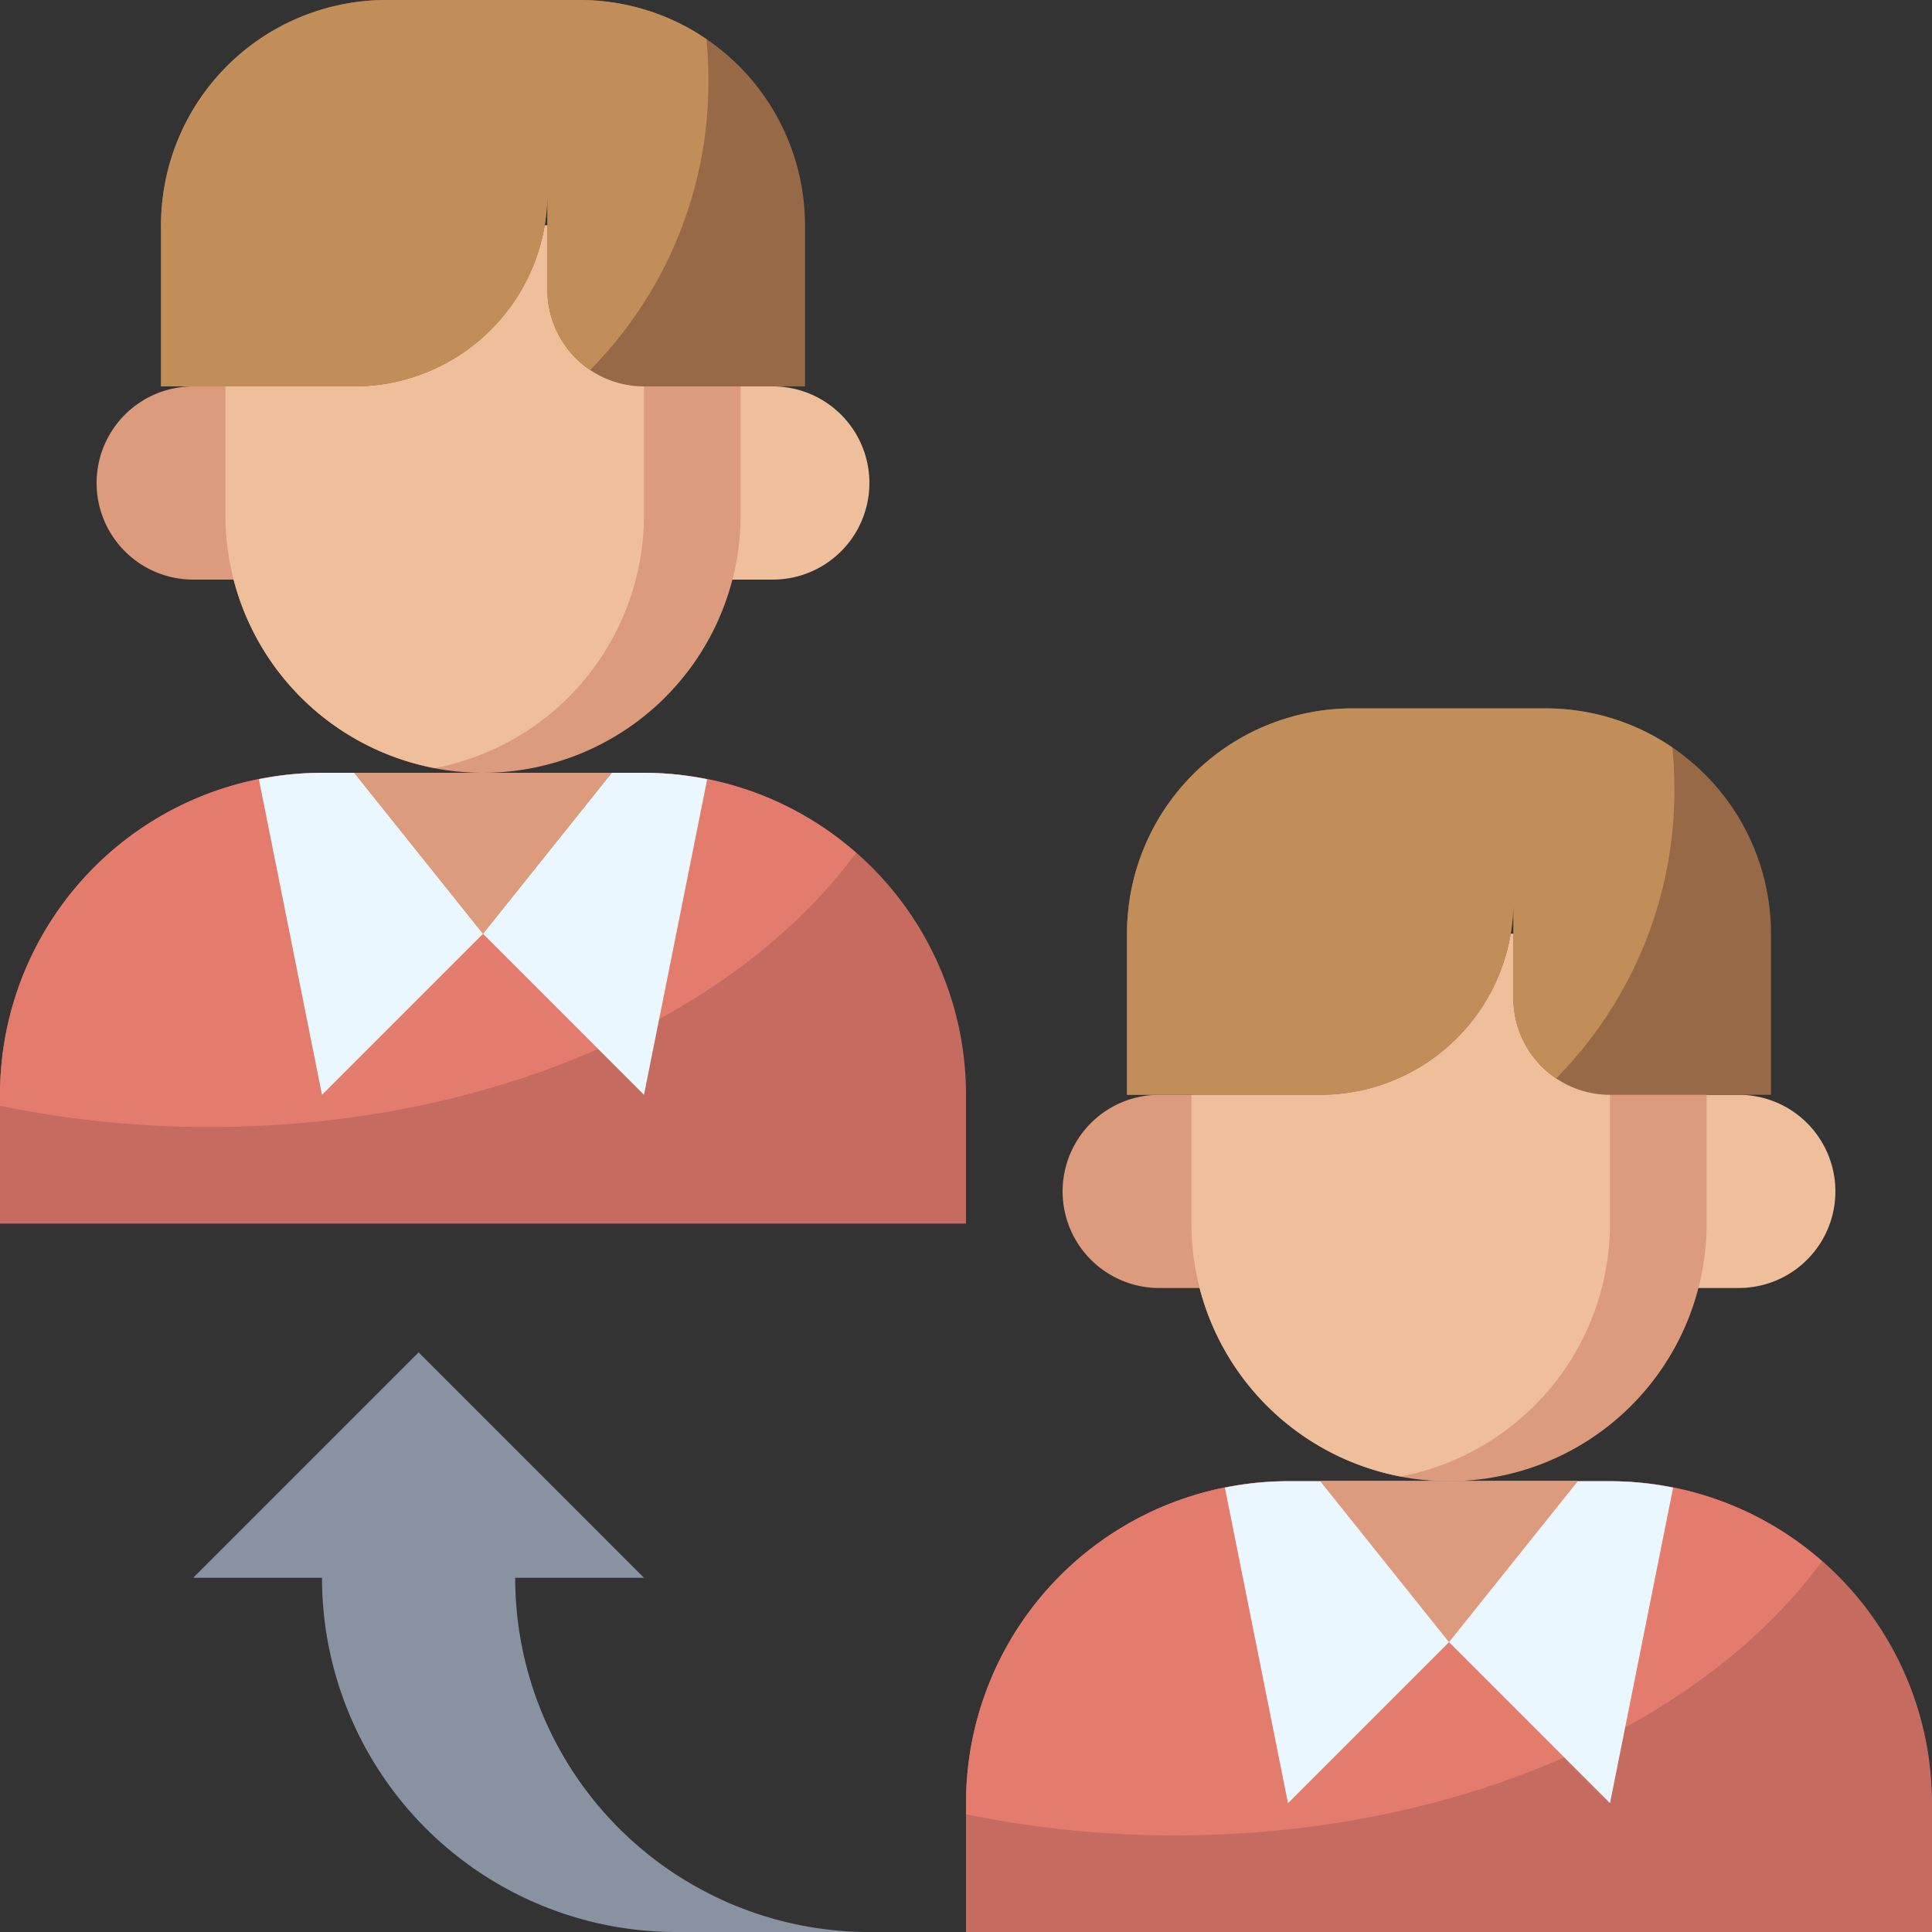 <svg xmlns="http://www.w3.org/2000/svg" width="30" height="30" viewBox="0 0 30 30">
  <rect x="0" y="0" width="30" height="30" fill="#333333" stroke="none"/>
  <g id="referral" transform="translate(-2 -2)">
    <path id="Path_74" data-name="Path 74" d="M18.5,53h-3A5.5,5.5,0,0,1,10,47.5H8L11.5,44,15,47.5H13A5.5,5.5,0,0,0,18.5,53Z" transform="translate(-3 -21)" fill="#8892a0"/>
    <path id="Path_75" data-name="Path 75" d="M17,33V31a5,5,0,0,0-5-5H7a5,5,0,0,0-5,5v2" transform="translate(0 -12)" fill="#c66b60"/>
    <path id="Path_76" data-name="Path 76" d="M5.25,31.5c4.389,0,8.188-1.732,10.042-4.257A4.977,4.977,0,0,0,12,26H7a5,5,0,0,0-5,5v.17A16.012,16.012,0,0,0,5.25,31.5Z" transform="translate(0 -12)" fill="#e47c6e"/>
    <path id="Path_77" data-name="Path 77" d="M11.019,31l2.5-2.5,2.5,2.5L17,26.1a5.024,5.024,0,0,0-.98-.1h-5a5.028,5.028,0,0,0-.981.1Z" transform="translate(-4.019 -12)" fill="#ebf7fe"/>
    <g id="Group_7" data-name="Group 7" transform="translate(3.5 8)">
      <path id="Path_78" data-name="Path 78" d="M13,26l2,2.5L17,26" transform="translate(-9 -20)" fill="#db9b7c"/>
      <path id="Path_79" data-name="Path 79" d="M13,26l2,2.5L17,26" transform="translate(-9 -20)" fill="#db9b7c"/>
      <path id="Path_80" data-name="Path 80" d="M7.5,17h-1a1.5,1.5,0,0,1,0-3h1" transform="translate(-5 -14)" fill="#db9b7c"/>
    </g>
    <path id="Path_81" data-name="Path 81" d="M24,14h1a1.5,1.5,0,0,1,0,3H24" transform="translate(-11 -6)" fill="#efbe9a"/>
    <path id="Path_82" data-name="Path 82" d="M17,9v4.5a4,4,0,0,1-8,0V9" transform="translate(-3.5 -3.5)" fill="#db9b7c"/>
    <path id="Path_83" data-name="Path 83" d="M12.25,17.427A4,4,0,0,0,15.5,13.5V9H9v4.5A4,4,0,0,0,12.25,17.427Z" transform="translate(-3.5 -3.5)" fill="#efbe9a"/>
    <path id="Path_84" data-name="Path 84" d="M13,4.5V5a3,3,0,0,1-3,3H7V5.5A3.5,3.5,0,0,1,10.5,2h3A3.5,3.5,0,0,1,17,5.5V8H14.5A1.5,1.5,0,0,1,13,6.5Z" transform="translate(-2.5)" fill="#976947"/>
    <path id="Path_85" data-name="Path 85" d="M15.469,2.607A3.482,3.482,0,0,0,13.5,2h-3A3.5,3.5,0,0,0,7,5.5V8h3a3,3,0,0,0,3-3V6.5a1.5,1.5,0,0,0,.663,1.245A6.355,6.355,0,0,0,15.5,3.25C15.5,3.033,15.489,2.818,15.469,2.607Z" transform="translate(-2.5)" fill="#c18e59"/>
    <path id="Path_86" data-name="Path 86" d="M47,55V53a5,5,0,0,0-5-5H37a5,5,0,0,0-5,5v2" transform="translate(-15 -23)" fill="#c66b60"/>
    <path id="Path_87" data-name="Path 87" d="M35.25,53.5c4.389,0,8.188-1.732,10.042-4.257A4.977,4.977,0,0,0,42,48H37a5,5,0,0,0-5,5v.171A16.013,16.013,0,0,0,35.25,53.5Z" transform="translate(-15 -23)" fill="#e47c6e"/>
    <path id="Path_88" data-name="Path 88" d="M41.02,53l2.5-2.5,2.5,2.5L47,48.1a5.024,5.024,0,0,0-.98-.1h-5a5.028,5.028,0,0,0-.98.1Z" transform="translate(-19.02 -23)" fill="#ebf7fe"/>
    <path id="Path_89" data-name="Path 89" d="M43,48l2,2.5L47,48" transform="translate(-20.5 -23)" fill="#db9b7c"/>
    <path id="Path_90" data-name="Path 90" d="M37.5,39h-1a1.5,1.5,0,0,1,0-3h1" transform="translate(-16.5 -17)" fill="#db9b7c"/>
    <path id="Path_91" data-name="Path 91" d="M54,36h1a1.5,1.5,0,0,1,0,3H54" transform="translate(-26 -17)" fill="#efbe9a"/>
    <path id="Path_92" data-name="Path 92" d="M47,31v4.5a4,4,0,0,1-8,0V31" transform="translate(-18.5 -14.5)" fill="#db9b7c"/>
    <path id="Path_93" data-name="Path 93" d="M42.25,39.427A4,4,0,0,0,45.5,35.5V31H39v4.5A4,4,0,0,0,42.25,39.427Z" transform="translate(-18.5 -14.5)" fill="#efbe9a"/>
    <path id="Path_94" data-name="Path 94" d="M43,26.5V27a3,3,0,0,1-3,3H37V27.5A3.5,3.5,0,0,1,40.5,24h3A3.5,3.5,0,0,1,47,27.5V30H44.5A1.5,1.5,0,0,1,43,28.5Z" transform="translate(-17.5 -11)" fill="#976947"/>
    <path id="Path_95" data-name="Path 95" d="M45.468,24.606A3.482,3.482,0,0,0,43.5,24h-3A3.5,3.5,0,0,0,37,27.5V30h3a3,3,0,0,0,3-3v1.5a1.5,1.5,0,0,0,.663,1.245,6.355,6.355,0,0,0,1.837-4.5c0-.217-.011-.432-.032-.643Z" transform="translate(-17.5 -11)" fill="#c18e59"/>
  </g>
</svg>
